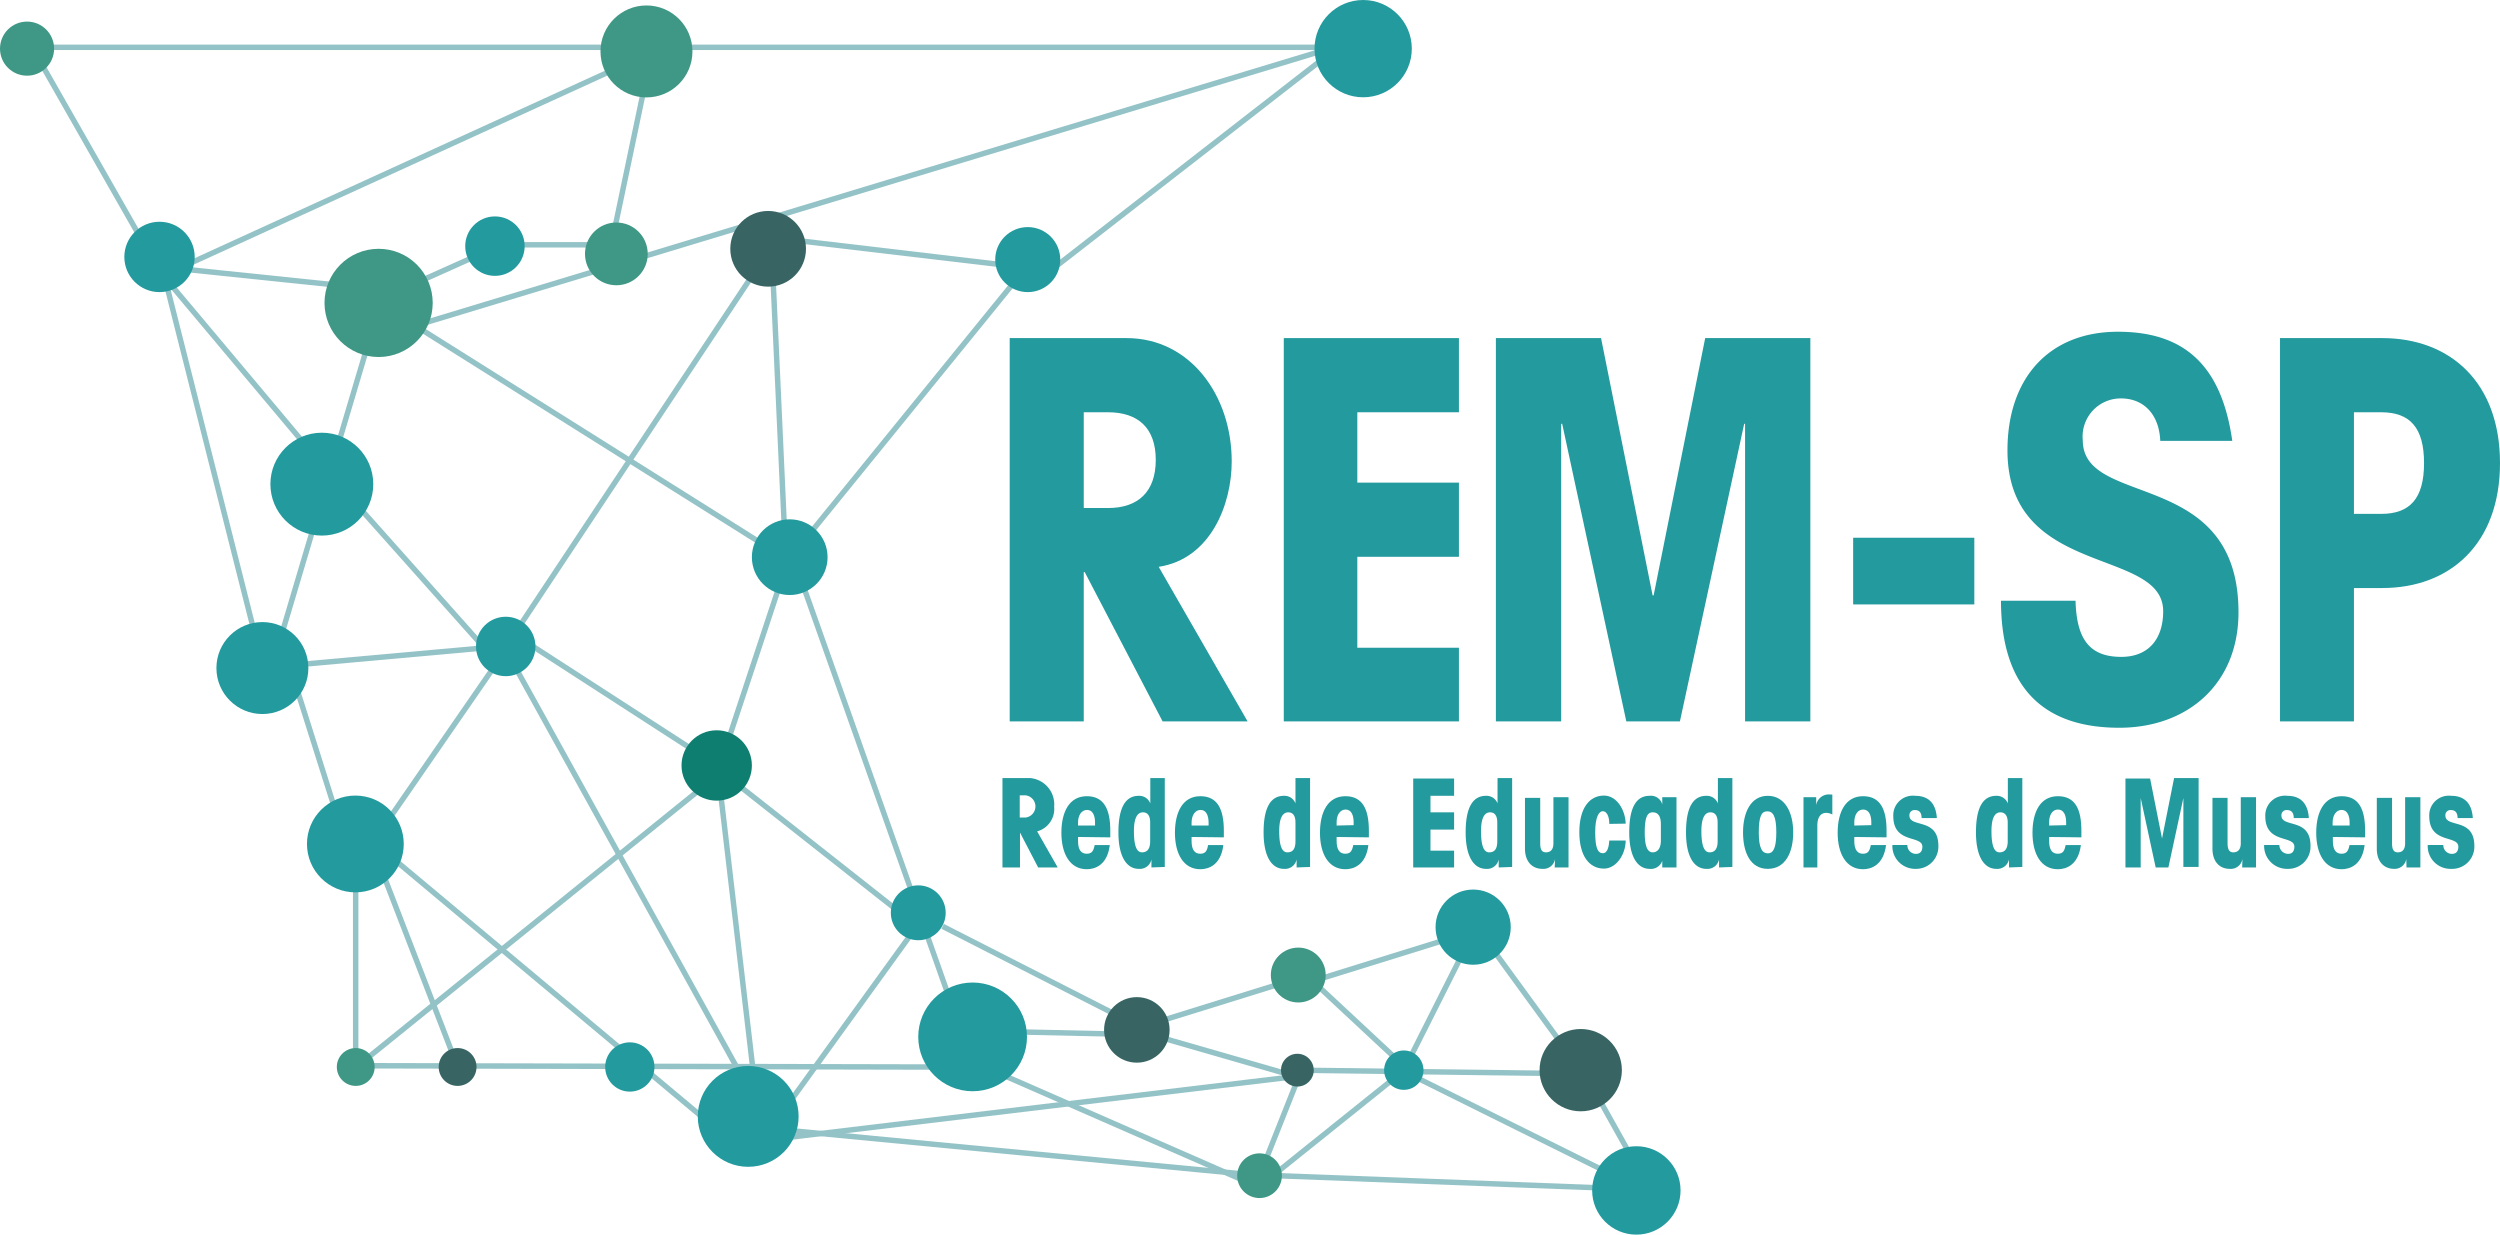 <svg id="Camada_1" data-name="Camada 1" xmlns="http://www.w3.org/2000/svg" viewBox="0 0 196.84 97.21"><defs><style>.cls-1{fill:#229a9e;}.cls-2{fill:#94c3c7;}.cls-3{fill:#386563;}.cls-4{fill:#0e7e70;}.cls-5{fill:#3f9785;}</style></defs><title>Marca-</title><path class="cls-1" d="M79.5,26.62h9.2c5,0,8.28,4.5,8.28,9.71,0,3.38-1.65,7.67-5.75,8.3l7,12.17H91.54L85.41,45.05h-.08V56.8H79.5ZM85.33,40h1.91C89.62,40,91,38.71,91,36.21s-1.38-3.75-3.76-3.75H85.33Z"/><path class="cls-1" d="M101.08,56.8V26.62h13.79v5.84h-8V38h8v5.84h-8V51h8V56.8Z"/><path class="cls-1" d="M134.26,26.62h8.28V56.8H137.4V33.37h-.07L132.27,56.8h-4.22L123,33.37h-.08V56.8h-5.14V26.62h8.28l4.06,20.26h.08Z"/><path class="cls-1" d="M145.91,47.59V42.34h9.54v5.25Z"/><path class="cls-1" d="M163.42,47.3c.08,3,1.08,4.42,3.6,4.42,2.15,0,3.3-1.42,3.3-3.59,0-5.08-12.26-2.58-12.26-12.67,0-5.71,3.29-9.34,8.7-9.34,5.25,0,8.16,2.67,9,8.59h-5.67c-.08-2-1.23-3.34-3.1-3.34a3,3,0,0,0-3,3.3c0,5.37,12.26,2.12,12.26,13.54,0,5.63-4,9.09-9.39,9.09-6.48,0-9.31-3.71-9.31-10Z"/><path class="cls-1" d="M187.56,26.62c5.37,0,9.28,3.5,9.28,9.84s-3.91,9.84-9.28,9.84h-2.22V56.8h-5.82V26.62Zm-2.22,13.84h2.15c2.26,0,3.37-1.21,3.37-4s-1.11-4-3.37-4h-2.15Z"/><path class="cls-1" d="M78.93,61.26h2.15A2.08,2.08,0,0,1,83,63.52a1.83,1.83,0,0,1-1.34,1.94l1.62,2.84H81.74l-1.43-2.75h0V68.3H78.93Zm1.36,3.11h.45a.88.88,0,0,0,0-1.75h-.45Z"/><path class="cls-1" d="M84.88,65.9v.32c0,.72.27,1,.68,1s.54-.22.63-.68h1.19c-.19,1.57-1.16,1.9-1.81,1.9-1.33,0-2-1.22-2-2.87s.63-2.88,2-2.88,1.85,1.05,1.85,2.72v.52ZM86.22,65v-.23c0-.57-.19-1-.63-1s-.71.42-.71,1V65Z"/><path class="cls-1" d="M90.66,68.3v-.63h0a.93.93,0,0,1-1,.74c-.91,0-1.6-.89-1.6-2.87s.57-2.88,1.6-2.88a.93.93,0,0,1,.91.6h0v-2h1.14v7Zm-.1-3.54c0-.57-.23-.8-.57-.8s-.71.27-.71,1.48.24,1.67.63,1.67.65-.23.65-.88Z"/><path class="cls-1" d="M93.82,65.9v.32c0,.72.27,1,.68,1s.54-.22.62-.68h1.2c-.19,1.57-1.16,1.9-1.81,1.9-1.33,0-2-1.22-2-2.87s.63-2.88,2-2.88,1.85,1.05,1.85,2.72v.52ZM95.16,65v-.23c0-.57-.2-1-.63-1s-.71.42-.71,1V65Z"/><path class="cls-1" d="M102.09,68.3v-.63h0a.93.93,0,0,1-1,.74c-.91,0-1.6-.89-1.6-2.87s.57-2.88,1.6-2.88a.92.92,0,0,1,.91.6h0v-2h1.15v7ZM102,64.76c0-.57-.23-.8-.57-.8s-.71.27-.71,1.48.24,1.67.64,1.67.64-.23.64-.88Z"/><path class="cls-1" d="M105.24,65.9v.32c0,.72.27,1,.68,1s.54-.22.63-.68h1.19c-.19,1.57-1.16,1.9-1.81,1.9-1.33,0-2-1.22-2-2.87s.63-2.88,2-2.88,1.85,1.05,1.85,2.72v.52Zm1.34-.93v-.23c0-.57-.19-1-.63-1s-.71.42-.71,1V65Z"/><path class="cls-1" d="M111.27,68.3v-7h3.22v1.36h-1.86v1.3h1.86v1.36h-1.86v1.66h1.86V68.3Z"/><path class="cls-1" d="M118,68.3v-.63h0a.93.93,0,0,1-1,.74c-.91,0-1.6-.89-1.6-2.87s.57-2.88,1.6-2.88a.92.92,0,0,1,.91.6h0v-2h1.15v7Zm-.11-3.54c0-.57-.23-.8-.57-.8s-.71.27-.71,1.48.24,1.67.64,1.67.64-.23.64-.88Z"/><path class="cls-1" d="M122.44,67.63h0a.93.93,0,0,1-1,.78c-.81,0-1.37-.58-1.37-1.59v-4h1.2V66.4c0,.49.13.71.45.71s.59-.17.59-.71V62.77h1.19V68.3h-1.09Z"/><path class="cls-1" d="M126.71,64.87c0-.64-.23-1-.51-1s-.6.39-.6,1.66.22,1.65.6,1.65.48-.55.51-1H128c0,1.08-.74,2.21-1.71,2.21-1.16,0-1.94-1-1.94-2.87s.78-2.88,1.94-2.88c1,0,1.68,1.12,1.71,2.21Z"/><path class="cls-1" d="M130.88,68.3v-.53h0a.94.94,0,0,1-1,.64c-.91,0-1.6-.89-1.6-2.87s.56-2.88,1.6-2.88a.92.92,0,0,1,1,.68h0v-.57H132V68.3Zm-.11-3.41c0-.64-.23-.93-.64-.93s-.63.35-.63,1.58.27,1.57.63,1.57.64-.29.64-.93Z"/><path class="cls-1" d="M135.35,68.3v-.63h0a.93.93,0,0,1-1,.74c-.92,0-1.6-.89-1.6-2.87s.56-2.88,1.6-2.88a.93.93,0,0,1,.91.6h0v-2h1.14v7Zm-.11-3.54c0-.57-.23-.8-.57-.8s-.71.27-.71,1.48.25,1.67.64,1.67.64-.23.64-.88Z"/><path class="cls-1" d="M139.19,62.66c1.33,0,2,1.28,2,2.88s-.63,2.87-2,2.87-1.95-1.28-1.95-2.87S137.86,62.66,139.19,62.66Zm0,4.53c.4,0,.67-.35.67-1.65s-.27-1.66-.71-1.66-.67.35-.67,1.66S138.77,67.19,139.21,67.19Z"/><path class="cls-1" d="M143,62.77v.63h0a1,1,0,0,1,1.13-.84h.14v1.57a1.15,1.15,0,0,0-.48-.13c-.39,0-.7.29-.7,1V68.3H142V62.77Z"/><path class="cls-1" d="M146,65.9v.32c0,.72.27,1,.68,1s.53-.22.62-.68h1.2c-.2,1.57-1.16,1.9-1.81,1.9-1.33,0-2-1.22-2-2.87s.63-2.88,2-2.88,1.85,1.05,1.85,2.72v.52Zm1.34-.93v-.23c0-.57-.2-1-.64-1s-.7.42-.7,1V65Z"/><path class="cls-1" d="M150.18,66.53a.67.67,0,0,0,.68.7c.39,0,.5-.29.5-.56,0-.94-2.29-.2-2.29-2.41a1.54,1.54,0,0,1,1.73-1.6c1.12,0,1.63.68,1.7,1.75h-1.2c0-.41-.17-.63-.53-.63a.4.4,0,0,0-.43.43c0,1,2.28.14,2.28,2.39a1.75,1.75,0,0,1-1.79,1.81A1.79,1.79,0,0,1,149,66.53Z"/><path class="cls-1" d="M158.18,68.3v-.63h0a.94.94,0,0,1-1,.74c-.91,0-1.6-.89-1.6-2.87s.56-2.88,1.6-2.88a.93.93,0,0,1,.91.6h0v-2h1.14v7Zm-.1-3.54c0-.57-.24-.8-.58-.8s-.7.27-.7,1.48.24,1.67.63,1.67.65-.23.65-.88Z"/><path class="cls-1" d="M161.34,65.9v.32c0,.72.27,1,.68,1s.53-.22.62-.68h1.2c-.2,1.57-1.16,1.9-1.81,1.9-1.34,0-2-1.22-2-2.87s.62-2.88,2-2.88,1.85,1.05,1.85,2.72v.52Zm1.34-.93v-.23c0-.57-.2-1-.64-1s-.7.42-.7,1V65Z"/><path class="cls-1" d="M171.18,61.26h1.93v7h-1.2V62.83h0l-1.18,5.47h-1l-1.18-5.47h0V68.3h-1.2v-7h1.94l.94,4.72h0Z"/><path class="cls-1" d="M176.56,67.63h0a.93.93,0,0,1-1,.78c-.81,0-1.36-.58-1.36-1.59v-4h1.19V66.4c0,.49.14.71.45.71s.59-.17.59-.71V62.77h1.2V68.3h-1.09Z"/><path class="cls-1" d="M179.47,66.53a.69.69,0,0,0,.69.7c.38,0,.49-.29.49-.56,0-.94-2.29-.2-2.29-2.41a1.55,1.55,0,0,1,1.74-1.6c1.11,0,1.62.68,1.69,1.75H180.6c0-.41-.17-.63-.54-.63a.4.4,0,0,0-.43.43c0,1,2.29.14,2.29,2.39a1.75,1.75,0,0,1-1.8,1.81,1.8,1.8,0,0,1-1.85-1.88Z"/><path class="cls-1" d="M183.68,65.9v.32c0,.72.27,1,.68,1s.54-.22.63-.68h1.19c-.19,1.57-1.16,1.9-1.81,1.9-1.33,0-2-1.22-2-2.87s.63-2.88,2-2.88,1.85,1.05,1.85,2.72v.52ZM185,65v-.23c0-.57-.2-1-.63-1s-.71.42-.71,1V65Z"/><path class="cls-1" d="M189.46,67.63h0a.92.92,0,0,1-.95.78c-.82,0-1.37-.58-1.37-1.59v-4h1.2V66.4c0,.49.13.71.45.71s.58-.17.58-.71V62.77h1.2V68.3h-1.09Z"/><path class="cls-1" d="M192.38,66.53a.67.67,0,0,0,.68.7c.39,0,.5-.29.5-.56,0-.94-2.29-.2-2.29-2.41a1.54,1.54,0,0,1,1.73-1.6c1.12,0,1.63.68,1.7,1.75h-1.2c0-.41-.17-.63-.53-.63a.4.4,0,0,0-.43.43c0,1,2.28.14,2.28,2.39A1.75,1.75,0,0,1,193,68.41a1.79,1.79,0,0,1-1.85-1.88Z"/><rect class="cls-2" x="3.09" y="3.51" width="102.01" height="0.43"/><rect class="cls-2" x="6.71" y="2.19" width="0.43" height="18.5" transform="translate(-4.76 4.93) rotate(-29.66)"/><rect class="cls-2" x="10.41" y="12.83" width="42.74" height="0.43" transform="translate(-2.55 14.39) rotate(-24.56)"/><rect class="cls-2" x="41.08" y="11.71" width="17.19" height="0.43" transform="translate(27.81 58.1) rotate(-78.16)"/><rect class="cls-2" x="40.25" y="19.06" width="8.09" height="0.43"/><rect class="cls-2" x="30.27" y="21.14" width="9.1" height="0.43" transform="translate(-5.69 16.12) rotate(-24.16)"/><rect class="cls-2" x="19.86" y="15.08" width="0.43" height="13.38" transform="translate(-3.66 39.49) rotate(-84.06)"/><rect class="cls-2" x="30.63" y="14.53" width="76.09" height="0.43" transform="translate(-1.33 20.55) rotate(-16.86)"/><rect class="cls-2" x="79.59" y="11.93" width="29.82" height="0.43" transform="translate(12.44 60.55) rotate(-37.86)"/><rect class="cls-2" x="71.71" y="9.14" width="0.43" height="21.77" transform="translate(43.6 89.1) rotate(-83.26)"/><rect class="cls-2" x="56.12" y="33.12" width="29.37" height="0.43" transform="translate(0.29 67.26) rotate(-50.9)"/><rect class="cls-2" x="61.12" y="20.54" width="0.43" height="23.45" transform="translate(-1.4 2.82) rotate(-2.6)"/><rect class="cls-2" x="31.57" y="35.3" width="36.94" height="0.43" transform="translate(-7.21 57.58) rotate(-56.43)"/><rect class="cls-2" x="47.17" y="17.77" width="0.43" height="34.21" transform="translate(-7.36 56.43) rotate(-57.84)"/><rect class="cls-2" x="9.62" y="38.55" width="31.77" height="0.43" transform="translate(-18.92 52.16) rotate(-73.44)"/><rect class="cls-2" x="32.26" y="34.9" width="0.43" height="19.53" transform="translate(-21.48 32.91) rotate(-41.69)"/><rect class="cls-2" x="22.75" y="51.43" width="16.68" height="0.43" transform="translate(-4.51 3) rotate(-5.15)"/><rect class="cls-2" x="24.86" y="52.03" width="0.43" height="15.19" transform="translate(-16.81 10.33) rotate(-17.55)"/><rect class="cls-2" x="25.31" y="58.67" width="18.37" height="0.43" transform="translate(-33.56 53.82) rotate(-55.38)"/><rect class="cls-2" x="49.41" y="49.54" width="0.43" height="38.7" transform="translate(-27.15 32.64) rotate(-28.96)"/><rect class="cls-2" x="48.24" y="45.59" width="0.43" height="19.02" transform="translate(-24.13 65.86) rotate(-57.11)"/><rect class="cls-2" x="51.74" y="52.44" width="14.92" height="0.43" transform="translate(-9.4 92.3) rotate(-71.67)"/><rect class="cls-2" x="68.73" y="44.22" width="0.43" height="36.04" transform="translate(-16.82 26.59) rotate(-19.51)"/><rect class="cls-2" x="64.47" y="57.69" width="0.43" height="18.58" transform="translate(-27.96 76.31) rotate(-51.75)"/><rect class="cls-2" x="16.66" y="21.01" width="0.43" height="32.62" transform="translate(-8.62 5.27) rotate(-14.17)"/><rect class="cls-2" x="19.27" y="18.34" width="0.43" height="22.52" transform="translate(-14.47 19.46) rotate(-40.01)"/><rect class="cls-2" x="57.82" y="61.68" width="0.43" height="23.8" transform="translate(-8.16 7.25) rotate(-6.68)"/><rect class="cls-2" x="24.58" y="72.57" width="34.76" height="0.43" transform="translate(-36.42 42.53) rotate(-38.93)"/><rect class="cls-2" x="27.79" y="66.23" width="0.43" height="17.78"/><rect class="cls-2" x="32.55" y="66.47" width="0.43" height="18.14" transform="translate(-25.02 16.88) rotate(-21.12)"/><rect class="cls-2" x="43.12" y="61.01" width="0.43" height="33.87" transform="translate(-44.26 61.2) rotate(-50.1)"/><rect class="cls-2" x="51.8" y="59.63" width="0.43" height="48.66" transform="translate(-32.06 135.79) rotate(-89.87)"/><rect class="cls-2" x="57.18" y="80.66" width="18.53" height="0.43" transform="translate(-38.02 87.34) rotate(-54.14)"/><rect class="cls-2" x="79.88" y="71.57" width="0.43" height="38.33" transform="translate(-17.87 161.81) rotate(-84.53)"/><rect class="cls-2" x="88.64" y="78.21" width="0.43" height="21.5" transform="translate(-28.28 134.68) rotate(-66.35)"/><rect class="cls-2" x="82.26" y="67.88" width="0.43" height="18.52" transform="translate(-23.71 115.59) rotate(-62.99)"/><rect class="cls-2" x="59.37" y="87.1" width="42.79" height="0.43" transform="translate(-9.83 10.25) rotate(-6.85)"/><rect class="cls-2" x="84.28" y="76.5" width="0.43" height="9.69" transform="translate(1.3 164.03) rotate(-88.74)"/><rect class="cls-2" x="96.26" y="77.4" width="0.43" height="11.53" transform="translate(-10.17 152.8) rotate(-73.91)"/><rect class="cls-2" x="90.76" y="78.48" width="12.16" height="0.43" transform="translate(-18.99 32.29) rotate(-17.27)"/><rect class="cls-2" x="102.58" y="75.39" width="12.16" height="0.43" transform="translate(-17.54 35.66) rotate(-17.27)"/><rect class="cls-2" x="113.15" y="73.19" width="0.43" height="22.43" transform="translate(27.55 196.7) rotate(-89.28)"/><rect class="cls-2" x="115.39" y="78.08" width="0.43" height="30.12" transform="translate(18.18 205.15) rotate(-87.84)"/><polygon class="cls-2" points="128.21 93.36 110.47 84.56 110.66 84.18 128.4 92.98 128.21 93.36"/><rect class="cls-2" x="126.66" y="83.15" width="0.43" height="10.25" transform="translate(-26.95 73.19) rotate(-29.23)"/><rect class="cls-2" x="119.84" y="71.21" width="0.43" height="14.63" transform="matrix(0.81, -0.59, 0.59, 0.81, -23.21, 85.86)"/><rect class="cls-2" x="107.66" y="79.4" width="10.42" height="0.43" transform="translate(-8.99 144.64) rotate(-63.28)"/><rect class="cls-2" x="106.75" y="75.29" width="0.43" height="10.62" transform="translate(-24.93 103.93) rotate(-47.03)"/><rect class="cls-2" x="96.55" y="88.5" width="8.28" height="0.43" transform="translate(-18.92 149.56) rotate(-68.34)"/><rect class="cls-2" x="98.34" y="88.5" width="13.33" height="0.43" transform="translate(-32.41 85.21) rotate(-38.73)"/><circle class="cls-3" cx="60.48" cy="19.59" r="2.98"/><circle class="cls-3" cx="89.51" cy="81.09" r="2.58"/><circle class="cls-3" cx="102.15" cy="84.26" r="1.29"/><circle class="cls-3" cx="124.46" cy="84.26" r="3.24"/><circle class="cls-3" cx="36.03" cy="84.01" r="1.49"/><circle class="cls-4" cx="56.43" cy="60.27" r="2.77"/><circle class="cls-5" cx="50.9" cy="4.05" r="3.62"/><circle class="cls-5" cx="2.13" cy="3.83" r="2.13"/><circle class="cls-5" cx="29.81" cy="23.85" r="4.26"/><circle class="cls-5" cx="48.53" cy="19.99" r="2.47"/><circle class="cls-5" cx="28.01" cy="84.01" r="1.49"/><circle class="cls-5" cx="102.22" cy="76.77" r="2.16"/><circle class="cls-5" cx="99.17" cy="92.57" r="1.76"/><circle class="cls-1" cx="107.33" cy="3.83" r="3.83"/><circle class="cls-1" cx="80.92" cy="20.44" r="2.56"/><circle class="cls-1" cx="38.97" cy="19.38" r="2.34"/><circle class="cls-1" cx="12.56" cy="20.23" r="2.77"/><circle class="cls-1" cx="62.18" cy="43.87" r="2.98"/><circle class="cls-1" cx="58.91" cy="87.9" r="3.97"/><circle class="cls-1" cx="27.98" cy="66.45" r="3.81"/><circle class="cls-1" cx="115.99" cy="73" r="2.96"/><circle class="cls-1" cx="128.84" cy="93.73" r="3.48"/><circle class="cls-1" cx="76.58" cy="81.64" r="4.28"/><circle class="cls-1" cx="72.3" cy="71.87" r="2.16"/><circle class="cls-1" cx="25.34" cy="38.12" r="4.05"/><circle class="cls-1" cx="20.66" cy="52.6" r="3.62"/><circle class="cls-1" cx="39.82" cy="50.9" r="2.34"/><circle class="cls-1" cx="49.59" cy="84.01" r="1.94"/><circle class="cls-1" cx="110.53" cy="84.26" r="1.55"/></svg>